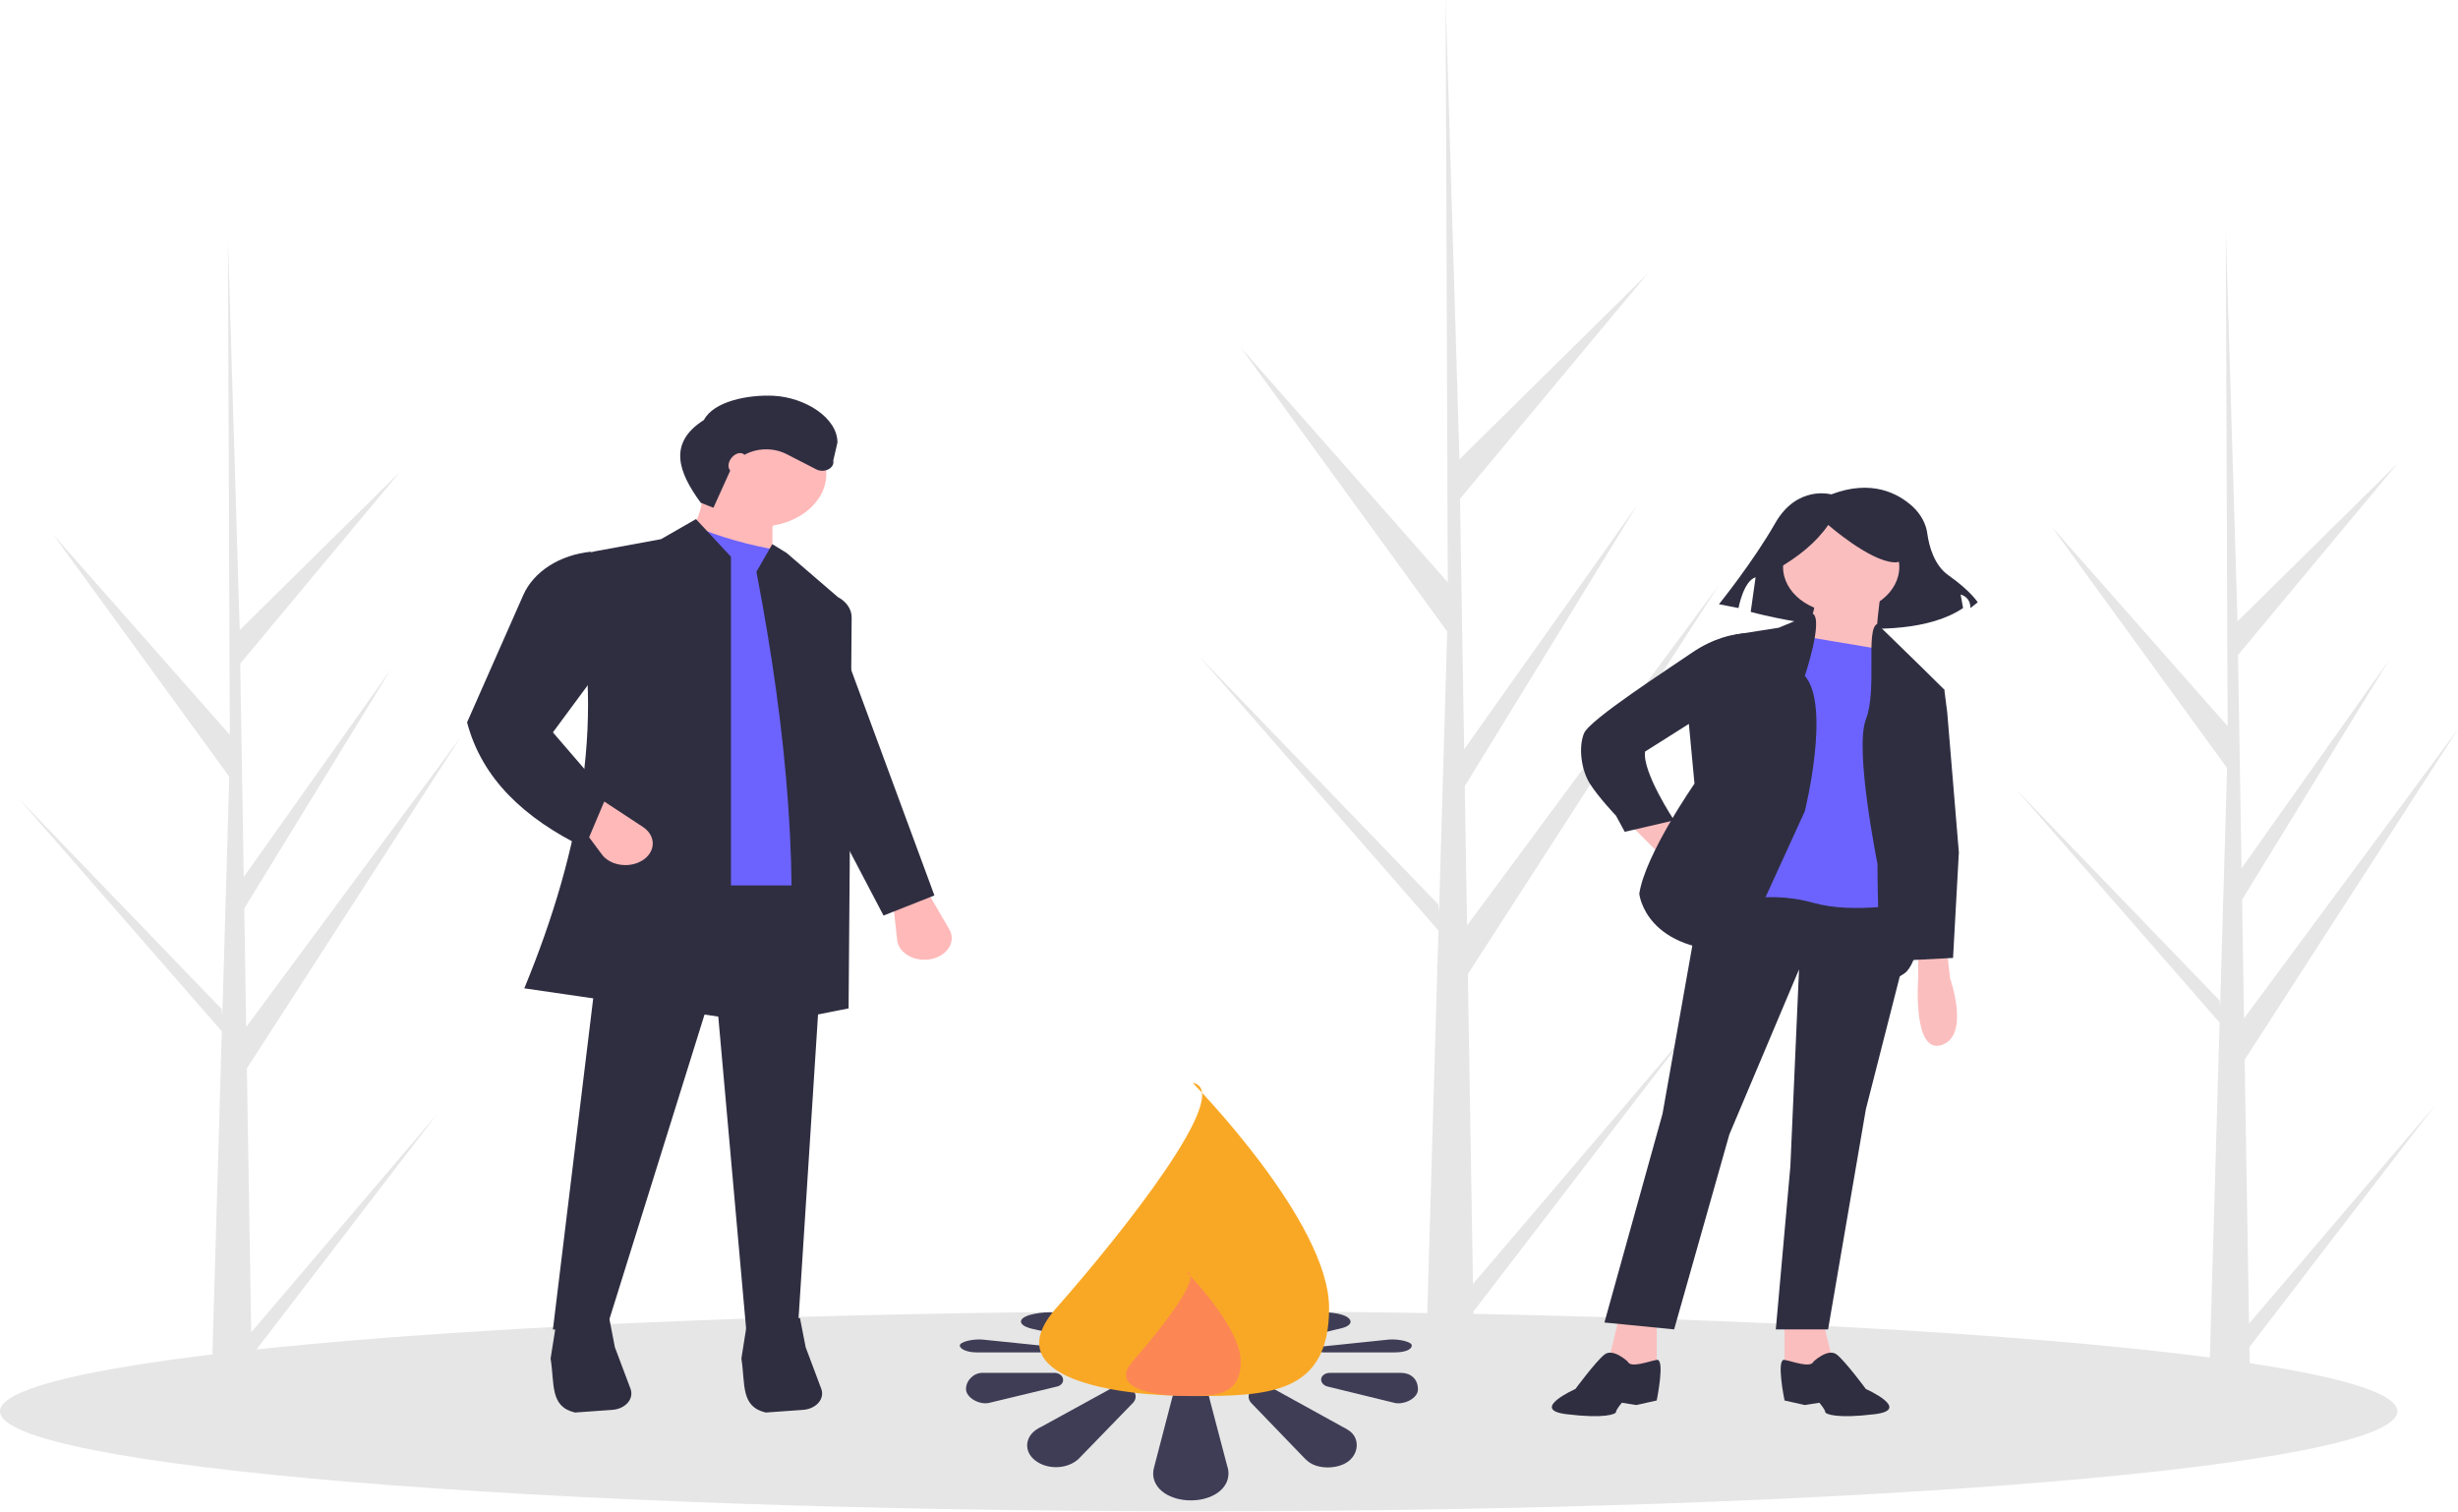 <?xml version="1.0" encoding="UTF-8"?>
<svg xmlns="http://www.w3.org/2000/svg" xmlns:xlink="http://www.w3.org/1999/xlink" width="200px" height="123px" viewBox="0 0 200 123" version="1.1">
<defs>
<filter id="alpha" filterUnits="objectBoundingBox" x="0%" y="0%" width="100%" height="100%">
  <feColorMatrix type="matrix" in="SourceGraphic" values="0 0 0 0 1 0 0 0 0 1 0 0 0 0 1 0 0 0 1 0"/>
</filter>
<mask id="mask0">
  <g filter="url(#alpha)">
<rect x="0" y="0" width="200" height="123" style="fill:rgb(0%,0%,0%);fill-opacity:0.502;stroke:none;"/>
  </g>
</mask>
<clipPath id="clip1">
  <rect x="0" y="0" width="200" height="123"/>
</clipPath>
<g id="surface5" clip-path="url(#clip1)">
<path style=" stroke:none;fill-rule:nonzero;fill:rgb(100%,39.608%,51.765%);fill-opacity:1;" d="M 100.953 110.77 C 100.953 113.555 98.988 113.605 96.562 113.605 C 94.137 113.605 90.152 113.055 92.168 110.77 C 94.297 108.355 97.945 103.762 96.562 103.52 C 96.562 103.52 100.953 107.98 100.953 110.77 Z M 100.953 110.77 "/>
</g>
</defs>
<g id="surface1">
<path style=" stroke:none;fill-rule:nonzero;fill:rgb(90.196%,90.196%,90.196%);fill-opacity:1;" d="M 195.066 114.844 C 195.066 110.348 151.398 106.703 97.535 106.703 C 43.668 106.703 0 110.348 0 114.844 C 0 119.34 43.668 122.984 97.535 122.984 C 151.398 122.984 195.066 119.34 195.066 114.844 Z M 195.066 114.844 "/>
<path style=" stroke:none;fill-rule:nonzero;fill:rgb(24.706%,23.922%,33.725%);fill-opacity:1;" d="M 98.414 113.82 C 98.332 113.207 97.672 112.746 96.895 112.754 C 96.188 112.75 95.57 113.129 95.398 113.668 L 93.906 119.395 C 93.855 119.562 93.832 119.734 93.828 119.906 C 93.828 121.199 95.199 122.094 96.895 122.094 C 98.59 122.094 99.957 121.199 99.957 119.906 C 99.957 119.699 99.922 119.492 99.852 119.293 Z M 98.414 113.82 "/>
<path style=" stroke:none;fill-rule:nonzero;fill:rgb(24.706%,23.922%,33.725%);fill-opacity:1;" d="M 109.715 116.383 C 109.562 116.277 109.398 116.184 109.227 116.102 L 103.52 112.953 C 102.965 112.676 102.371 112.684 101.941 113.016 C 101.551 113.309 101.484 113.777 101.777 114.133 L 106.086 118.602 C 106.184 118.711 106.293 118.812 106.414 118.906 C 107.16 119.562 108.816 119.602 109.727 118.906 C 110.625 118.199 110.613 116.938 109.715 116.383 Z M 109.715 116.383 "/>
<path style=" stroke:none;fill-rule:nonzero;fill:rgb(24.706%,23.922%,33.725%);fill-opacity:1;" d="M 114.004 111.719 L 108.223 111.719 C 107.84 111.707 107.512 111.941 107.496 112.246 C 107.488 112.523 107.723 112.77 108.062 112.84 L 113.516 114.172 C 114.309 114.316 115.375 113.762 115.375 113.066 C 115.375 112.18 114.75 111.719 114.004 111.719 Z M 114.004 111.719 "/>
<path style=" stroke:none;fill-rule:nonzero;fill:rgb(24.706%,23.922%,33.725%);fill-opacity:1;" d="M 86.5 112.246 C 86.488 112.094 86.398 111.949 86.254 111.852 C 86.109 111.754 85.918 111.703 85.727 111.715 L 79.945 111.715 C 79.219 111.715 78.602 112.336 78.602 113.031 C 78.602 113.727 79.641 114.316 80.434 114.172 L 85.969 112.84 C 86.312 112.777 86.539 112.52 86.5 112.246 Z M 86.5 112.246 "/>
<path style=" stroke:none;fill-rule:nonzero;fill:rgb(24.706%,23.922%,33.725%);fill-opacity:1;" d="M 90.469 112.957 L 84.758 116.09 C 84.582 116.172 84.418 116.266 84.266 116.375 C 83.391 117.016 83.344 118.094 84.156 118.785 C 84.191 118.812 84.227 118.844 84.266 118.871 C 85.195 119.566 86.648 119.566 87.578 118.871 C 87.703 118.781 87.812 118.68 87.906 118.57 L 92.219 114.125 C 92.52 113.773 92.449 113.305 92.055 113.02 C 91.617 112.695 90.945 112.668 90.469 112.957 Z M 90.469 112.957 "/>
<path style=" stroke:none;fill-rule:nonzero;fill:rgb(24.706%,23.922%,33.725%);fill-opacity:1;" d="M 99.348 106.832 C 99.414 106.754 99.449 106.664 99.453 106.57 C 99.453 106.023 98.082 105.641 96.387 105.641 C 94.695 105.641 93.324 106.023 93.324 106.57 C 93.328 106.648 93.352 106.723 93.402 106.789 L 94.895 109.223 C 95.066 109.453 95.684 109.613 96.387 109.609 C 97.184 109.609 97.844 109.41 97.91 109.156 Z M 99.348 106.832 "/>
<path style=" stroke:none;fill-rule:nonzero;fill:rgb(24.706%,23.922%,33.725%);fill-opacity:1;" d="M 109.223 106.996 C 108.312 106.703 106.656 106.715 105.91 106.996 C 105.797 107.035 105.688 107.078 105.582 107.125 L 101.27 109.027 C 100.977 109.176 101.047 109.375 101.438 109.5 C 101.945 109.641 102.5 109.648 103.016 109.527 L 108.723 108.188 C 108.887 108.156 109.051 108.117 109.211 108.07 C 110.109 107.832 110.121 107.297 109.223 106.996 Z M 109.223 106.996 "/>
<path style=" stroke:none;fill-rule:nonzero;fill:rgb(24.706%,23.922%,33.725%);fill-opacity:1;" d="M 114.871 109.48 C 114.871 109.184 113.805 108.945 113.012 109.008 L 107.559 109.574 C 107.234 109.609 106.992 109.695 106.992 109.828 C 106.992 109.957 107.348 110.051 107.719 110.051 L 113.5 110.051 C 114.246 110.051 114.871 109.855 114.871 109.48 Z M 114.871 109.48 "/>
<path style=" stroke:none;fill-rule:nonzero;fill:rgb(24.706%,23.922%,33.725%);fill-opacity:1;" d="M 85.465 109.574 L 79.93 109.008 C 79.133 108.945 78.098 109.195 78.098 109.492 C 78.098 109.789 78.711 110.051 79.441 110.051 L 85.219 110.051 C 85.621 110.051 85.996 109.965 85.996 109.828 C 85.996 109.691 85.824 109.609 85.465 109.574 Z M 85.465 109.574 "/>
<path style=" stroke:none;fill-rule:nonzero;fill:rgb(24.706%,23.922%,33.725%);fill-opacity:1;" d="M 91.551 109.5 C 91.957 109.371 92.004 109.184 91.715 109.027 L 87.402 107.141 C 87.297 107.09 87.188 107.047 87.074 107.012 C 86.004 106.715 84.836 106.715 83.762 107.012 C 83.723 107.023 83.688 107.035 83.652 107.047 C 82.84 107.34 82.887 107.801 83.762 108.074 C 83.922 108.121 84.086 108.16 84.254 108.191 L 89.965 109.523 C 90.484 109.648 91.039 109.637 91.551 109.5 Z M 91.551 109.5 "/>
<path style=" stroke:none;fill-rule:nonzero;fill:rgb(97.647%,65.882%,14.51%);fill-opacity:1;" d="M 108.145 106.438 C 108.145 113.477 103.176 113.605 97.047 113.605 C 90.918 113.605 80.855 112.211 85.949 106.438 C 91.32 100.348 100.539 88.734 97.047 88.121 C 97.047 88.121 108.145 99.402 108.145 106.438 Z M 108.145 106.438 "/>
<use xlink:href="#surface5" mask="url(#mask0)"/>
<path style=" stroke:none;fill-rule:nonzero;fill:rgb(90.196%,90.196%,90.196%);fill-opacity:1;" d="M 182.996 107.711 L 198.133 89.945 L 183.027 109.621 L 183.059 111.621 C 181.953 111.629 180.859 111.613 179.777 111.578 L 180.527 85.883 L 180.508 85.684 L 180.535 85.645 L 180.605 83.219 L 164.031 64.223 L 180.586 81.398 L 180.645 81.914 L 181.211 62.5 L 166.898 42.805 L 181.254 59.09 L 181.105 18.867 L 181.105 18.734 L 181.109 18.863 L 182.059 50.566 L 195.105 37.688 L 182.102 53.297 L 182.387 70.66 L 194.391 53.715 L 182.43 73.215 L 182.59 82.871 L 200.051 59.262 L 182.641 86.238 Z M 182.996 107.711 "/>
<path style=" stroke:none;fill-rule:nonzero;fill:rgb(90.196%,90.196%,90.196%);fill-opacity:1;" d="M 20.441 108.418 L 35.574 90.652 L 20.473 110.332 L 20.504 112.328 C 19.398 112.336 18.305 112.32 17.223 112.285 L 17.973 86.59 L 17.949 86.391 L 17.98 86.352 L 18.051 83.926 L 1.477 64.93 L 18.031 82.109 L 18.09 82.621 L 18.656 63.207 L 4.34 43.516 L 18.699 59.797 L 18.547 19.574 L 18.547 19.441 L 18.551 19.574 L 19.504 51.273 L 32.551 38.395 L 19.547 54.004 L 19.832 71.367 L 31.836 54.422 L 19.875 73.922 L 20.031 83.578 L 37.492 59.969 L 20.086 86.945 Z M 20.441 108.418 "/>
<path style=" stroke:none;fill-rule:nonzero;fill:rgb(90.196%,90.196%,90.196%);fill-opacity:1;" d="M 119.852 104.484 L 137.621 83.621 L 119.887 106.727 L 119.922 109.074 C 118.625 109.082 117.34 109.066 116.07 109.023 L 116.949 78.852 L 116.926 78.617 L 116.957 78.57 L 117.043 75.723 L 97.582 53.418 L 117.02 73.586 L 117.09 74.188 L 117.754 51.391 L 100.945 28.27 L 117.801 47.387 L 117.625 0.156 L 117.629 0 L 117.633 0.156 L 118.75 37.379 L 134.07 22.258 L 118.797 40.586 L 119.133 60.977 L 133.23 41.074 L 119.184 63.973 L 119.371 75.312 L 139.875 47.59 L 119.434 79.27 Z M 119.852 104.484 "/>
<path style=" stroke:none;fill-rule:nonzero;fill:rgb(100%,72.549%,72.549%);fill-opacity:1;" d="M 75.32 78.098 C 74.129 78.141 73.105 77.438 73 76.496 L 72.668 73.48 L 75.516 72.664 L 77.234 75.609 C 77.547 76.141 77.5 76.754 77.117 77.254 C 76.734 77.754 76.062 78.07 75.32 78.098 Z M 75.32 78.098 "/>
<path style=" stroke:none;fill-rule:nonzero;fill:rgb(100%,72.549%,72.549%);fill-opacity:1;" d="M 67.234 38.566 C 67.234 40.934 64.805 42.855 61.805 42.855 C 58.805 42.855 56.371 40.934 56.371 38.566 C 56.371 36.199 58.805 34.277 61.805 34.277 C 64.805 34.277 67.234 36.199 67.234 38.566 Z M 67.234 38.566 "/>
<path style=" stroke:none;fill-rule:nonzero;fill:rgb(100%,72.549%,72.549%);fill-opacity:1;" d="M 63.355 48.164 L 54.043 46.324 C 56.062 43.934 57.348 41.703 57.148 39.789 L 63.098 39.789 C 62.727 42.891 62.727 45.738 63.355 48.164 Z M 63.355 48.164 "/>
<path style=" stroke:none;fill-rule:nonzero;fill:rgb(42.353%,38.824%,100%);fill-opacity:1;" d="M 66.461 74.094 L 52.23 74.094 C 49.258 62.281 50.016 52.195 55.078 44.281 C 55.227 44 55.309 43.695 55.316 43.387 C 55.34 43.164 55.504 42.965 55.75 42.859 C 55.996 42.75 56.297 42.746 56.547 42.852 C 58.656 43.715 60.906 44.355 63.23 44.754 C 63.492 44.801 63.715 44.941 63.824 45.137 C 63.934 45.332 63.914 45.559 63.777 45.742 C 63.621 45.91 63.562 46.121 63.613 46.324 C 66.996 55.324 67.965 64.781 66.461 74.094 Z M 66.461 74.094 "/>
<path style=" stroke:none;fill-rule:nonzero;fill:rgb(18.431%,18.039%,25.49%);fill-opacity:1;" d="M 64.906 108.398 L 60.77 108.805 L 58.184 79.812 L 49.387 107.988 L 44.988 108.195 L 49.387 72.051 L 67.234 72.051 Z M 64.906 108.398 "/>
<path style=" stroke:none;fill-rule:nonzero;fill:rgb(18.431%,18.039%,25.49%);fill-opacity:1;" d="M 49.836 114.727 L 46.785 114.945 C 44.723 114.457 45.137 112.637 44.801 110.551 L 45.266 107.617 L 45.914 107.512 C 46.871 105.98 47.961 105.832 49.207 107.305 L 49.57 107.254 L 50.031 109.633 L 51.305 113.016 C 51.445 113.402 51.367 113.816 51.082 114.145 C 50.797 114.477 50.34 114.688 49.836 114.727 Z M 49.836 114.727 "/>
<path style=" stroke:none;fill-rule:nonzero;fill:rgb(18.431%,18.039%,25.49%);fill-opacity:1;" d="M 65.355 114.727 L 62.305 114.945 C 60.242 114.457 60.656 112.637 60.324 110.551 L 60.789 107.617 L 61.438 107.512 C 62.391 105.98 63.48 105.832 64.727 107.305 L 65.09 107.254 L 65.555 109.633 L 66.824 113.016 C 66.969 113.402 66.887 113.816 66.602 114.145 C 66.316 114.477 65.859 114.688 65.355 114.727 Z M 65.355 114.727 "/>
<path style=" stroke:none;fill-rule:nonzero;fill:rgb(18.431%,18.039%,25.49%);fill-opacity:1;" d="M 66.422 38.195 L 63.992 36.949 C 63.211 36.551 62.246 36.453 61.367 36.691 C 60.488 36.926 59.793 37.465 59.48 38.156 L 58.051 41.32 L 57.02 40.914 C 55.188 38.418 54.324 36.047 57.277 34.176 C 58.07 32.656 60.871 32.102 62.949 32.207 C 65.504 32.34 68.141 33.992 68.141 36.012 L 67.801 37.48 C 67.859 37.758 67.707 38.039 67.406 38.191 C 67.109 38.348 66.719 38.348 66.422 38.195 Z M 66.422 38.195 "/>
<path style=" stroke:none;fill-rule:nonzero;fill:rgb(18.431%,18.039%,25.49%);fill-opacity:1;" d="M 59.477 82.875 L 42.66 80.426 C 47.371 69.004 49.359 57.855 46.57 47.191 C 46.289 46.137 47.125 45.102 48.453 44.855 L 53.785 43.875 L 56.629 42.242 L 59.477 45.305 Z M 59.477 82.875 "/>
<path style=" stroke:none;fill-rule:nonzero;fill:rgb(18.431%,18.039%,25.49%);fill-opacity:1;" d="M 69.047 82.059 L 63.875 83.078 C 65.156 71.969 64.066 59.621 61.547 46.527 L 62.84 44.281 L 64.004 44.996 L 68.18 48.59 C 68.883 48.961 69.301 49.586 69.297 50.25 Z M 69.047 82.059 "/>
<path style=" stroke:none;fill-rule:nonzero;fill:rgb(18.431%,18.039%,25.49%);fill-opacity:1;" d="M 76.031 72.867 L 71.891 74.504 L 64.391 60.211 L 68.27 51.836 Z M 76.031 72.867 "/>
<path style=" stroke:none;fill-rule:nonzero;fill:rgb(100%,72.549%,72.549%);fill-opacity:1;" d="M 51.938 70.188 C 50.887 70.633 49.574 70.344 48.973 69.531 L 47.031 66.918 L 49.156 65.219 L 52.312 67.293 C 52.883 67.668 53.176 68.238 53.102 68.82 C 53.027 69.402 52.59 69.914 51.938 70.188 Z M 51.938 70.188 "/>
<path style=" stroke:none;fill-rule:nonzero;fill:rgb(18.431%,18.039%,25.49%);fill-opacity:1;" d="M 49.387 64.703 L 47.574 68.988 C 42.656 66.602 39.203 63.352 38.004 58.781 L 42.582 48.414 C 43.422 46.508 45.559 45.145 48.094 44.895 L 48.609 54.695 L 44.988 59.598 Z M 49.387 64.703 "/>
<path style=" stroke:none;fill-rule:nonzero;fill:rgb(100%,72.549%,72.549%);fill-opacity:1;" d="M 60.391 36.895 C 60.062 36.785 59.617 37.035 59.395 37.449 C 59.176 37.867 59.266 38.293 59.594 38.398 C 59.922 38.508 60.367 38.262 60.59 37.844 C 60.809 37.43 60.723 37.004 60.391 36.895 Z M 60.391 36.895 "/>
<path style=" stroke:none;fill-rule:nonzero;fill:rgb(18.431%,18.039%,25.49%);fill-opacity:1;" d="M 149.004 40.23 C 149.004 40.23 146.223 39.445 144.438 42.582 C 142.648 45.719 139.867 49.168 139.867 49.168 L 141.457 49.48 C 141.457 49.48 141.855 47.285 142.848 46.973 L 142.449 49.793 C 142.449 49.793 154.367 53.086 159.73 49.48 L 159.531 48.383 C 159.531 48.383 160.328 48.539 160.328 49.48 L 160.922 49.012 C 160.922 49.012 160.328 48.07 158.539 46.816 C 157.367 45.992 156.961 44.426 156.824 43.445 C 156.719 42.629 156.305 41.855 155.633 41.227 C 154.445 40.141 152.281 38.984 149.004 40.23 Z M 149.004 40.23 "/>
<path style=" stroke:none;fill-rule:nonzero;fill:rgb(98.431%,74.51%,74.51%);fill-opacity:1;" d="M 132.672 67.129 L 135.273 69.742 L 136.93 68.25 L 135.512 66.383 Z M 132.672 67.129 "/>
<path style=" stroke:none;fill-rule:nonzero;fill:rgb(98.431%,74.51%,74.51%);fill-opacity:1;" d="M 131.727 107.246 L 130.781 111.164 L 133.145 112.098 L 134.801 111.164 L 134.801 107.246 Z M 131.727 107.246 "/>
<path style=" stroke:none;fill-rule:nonzero;fill:rgb(98.431%,74.51%,74.51%);fill-opacity:1;" d="M 148.273 107.246 L 149.223 111.164 L 146.855 112.098 L 145.203 111.164 L 145.203 107.246 Z M 148.273 107.246 "/>
<path style=" stroke:none;fill-rule:nonzero;fill:rgb(18.431%,18.039%,25.49%);fill-opacity:1;" d="M 138.582 71.98 L 135.273 90.641 L 130.547 107.621 L 136.219 108.18 L 140.711 92.32 L 146.383 78.883 L 145.676 94.93 L 144.492 108.18 L 148.746 108.18 L 151.82 90.266 L 155.219 76.949 L 155.129 71.98 Z M 138.582 71.98 "/>
<path style=" stroke:none;fill-rule:nonzero;fill:rgb(18.431%,18.039%,25.49%);fill-opacity:1;" d="M 132.438 110.793 C 132.438 110.793 131.254 109.672 130.547 110.23 C 129.836 110.793 128.184 113.031 128.184 113.031 C 128.184 113.031 124.398 114.711 127.473 115.082 C 130.547 115.457 131.492 115.082 131.492 114.895 C 131.492 114.711 131.965 114.148 131.965 114.148 L 133.145 114.336 L 134.801 113.965 C 134.801 113.965 135.512 110.523 134.801 110.66 C 134.09 110.793 132.672 111.352 132.438 110.793 Z M 132.438 110.793 "/>
<path style=" stroke:none;fill-rule:nonzero;fill:rgb(18.431%,18.039%,25.49%);fill-opacity:1;" d="M 147.566 110.793 C 147.566 110.793 148.746 109.672 149.457 110.23 C 150.168 110.793 151.82 113.031 151.82 113.031 C 151.82 113.031 155.602 114.711 152.531 115.082 C 149.457 115.457 148.512 115.082 148.512 114.895 C 148.512 114.711 148.039 114.148 148.039 114.148 L 146.855 114.336 L 145.203 113.965 C 145.203 113.965 144.492 110.523 145.203 110.66 C 145.91 110.793 147.328 111.352 147.566 110.793 Z M 147.566 110.793 "/>
<path style=" stroke:none;fill-rule:nonzero;fill:rgb(98.431%,74.51%,74.51%);fill-opacity:1;" d="M 154.539 46.137 C 154.539 48.199 152.422 49.871 149.812 49.871 C 147.199 49.871 145.082 48.199 145.082 46.137 C 145.082 44.078 147.199 42.406 149.812 42.406 C 152.422 42.406 154.539 44.078 154.539 46.137 Z M 154.539 46.137 "/>
<path style=" stroke:none;fill-rule:nonzero;fill:rgb(98.431%,74.51%,74.51%);fill-opacity:1;" d="M 153.004 48.469 C 153.004 48.469 152.531 51.641 152.766 52.387 C 153.004 53.137 153.477 54.254 153.477 54.254 L 145.91 53.137 C 145.91 53.137 148.039 49.59 147.566 49.031 C 147.094 48.469 153.004 48.469 153.004 48.469 Z M 153.004 48.469 "/>
<path style=" stroke:none;fill-rule:nonzero;fill:rgb(42.353%,38.824%,100%);fill-opacity:1;" d="M 153.711 52.949 L 145.91 51.641 L 141.418 73.285 C 143.445 72.852 145.59 72.914 147.566 73.473 C 150.875 74.406 155.367 73.473 155.367 73.473 L 154.422 53.137 Z M 153.711 52.949 "/>
<path style=" stroke:none;fill-rule:nonzero;fill:rgb(18.431%,18.039%,25.49%);fill-opacity:1;" d="M 147.5 49.93 L 144.73 51.082 L 141.184 51.641 L 137.402 58.734 L 137.875 63.77 C 137.875 63.77 133.855 69.555 133.383 72.727 C 133.383 72.727 133.855 77.578 141.656 77.391 L 146.855 66.008 C 146.855 66.008 148.984 57.426 146.855 55 C 146.855 55 148.379 50.453 147.5 49.93 Z M 147.5 49.93 "/>
<path style=" stroke:none;fill-rule:nonzero;fill:rgb(18.431%,18.039%,25.49%);fill-opacity:1;" d="M 142.602 51.641 L 141.836 51.539 L 141.184 51.641 C 141.184 51.641 139.527 51.828 137.637 53.137 C 135.746 54.441 129.363 58.547 128.891 59.664 C 128.418 60.785 128.656 62.652 129.363 63.77 C 130.074 64.891 131.492 66.383 131.492 66.383 L 132.199 67.688 L 136.219 66.758 C 136.219 66.758 133.617 62.836 133.855 61.16 L 138.582 58.172 Z M 142.602 51.641 "/>
<path style=" stroke:none;fill-rule:nonzero;fill:rgb(18.431%,18.039%,25.49%);fill-opacity:1;" d="M 152.742 50.773 L 156.312 54.254 L 158.203 56.121 L 155.84 62.465 L 154.656 67.875 C 154.656 67.875 157.496 76.457 155.129 79.07 C 155.129 79.07 153.711 80.379 153.238 78.883 C 152.766 77.391 152.766 70.301 152.766 70.301 C 152.766 70.301 150.875 60.973 151.82 58.547 C 152.766 56.121 151.77 51.207 152.742 50.773 Z M 152.742 50.773 "/>
<path style=" stroke:none;fill-rule:nonzero;fill:rgb(98.431%,74.51%,74.51%);fill-opacity:1;" d="M 156.078 77.766 L 156.078 79.629 C 156.078 79.629 155.602 85.789 157.969 85.043 C 160.332 84.297 158.676 79.629 158.676 79.629 L 158.441 77.578 Z M 156.078 77.766 "/>
<path style=" stroke:none;fill-rule:nonzero;fill:rgb(18.431%,18.039%,25.49%);fill-opacity:1;" d="M 144.543 46.336 C 146.34 45.309 147.797 44.125 148.758 42.719 C 148.758 42.719 152.059 45.613 154.074 45.758 C 156.09 45.902 154.258 42.285 154.258 42.285 L 150.59 41.562 L 147.109 41.852 L 144.359 43.297 Z M 144.543 46.336 "/>
<path style=" stroke:none;fill-rule:nonzero;fill:rgb(18.431%,18.039%,25.49%);fill-opacity:1;" d="M 156.312 55.559 L 158.203 56.121 L 158.441 57.984 L 159.387 69.367 L 158.914 77.953 L 155.367 78.137 L 154.184 68.621 L 153.711 58.172 Z M 156.312 55.559 "/>
</g>
</svg>
